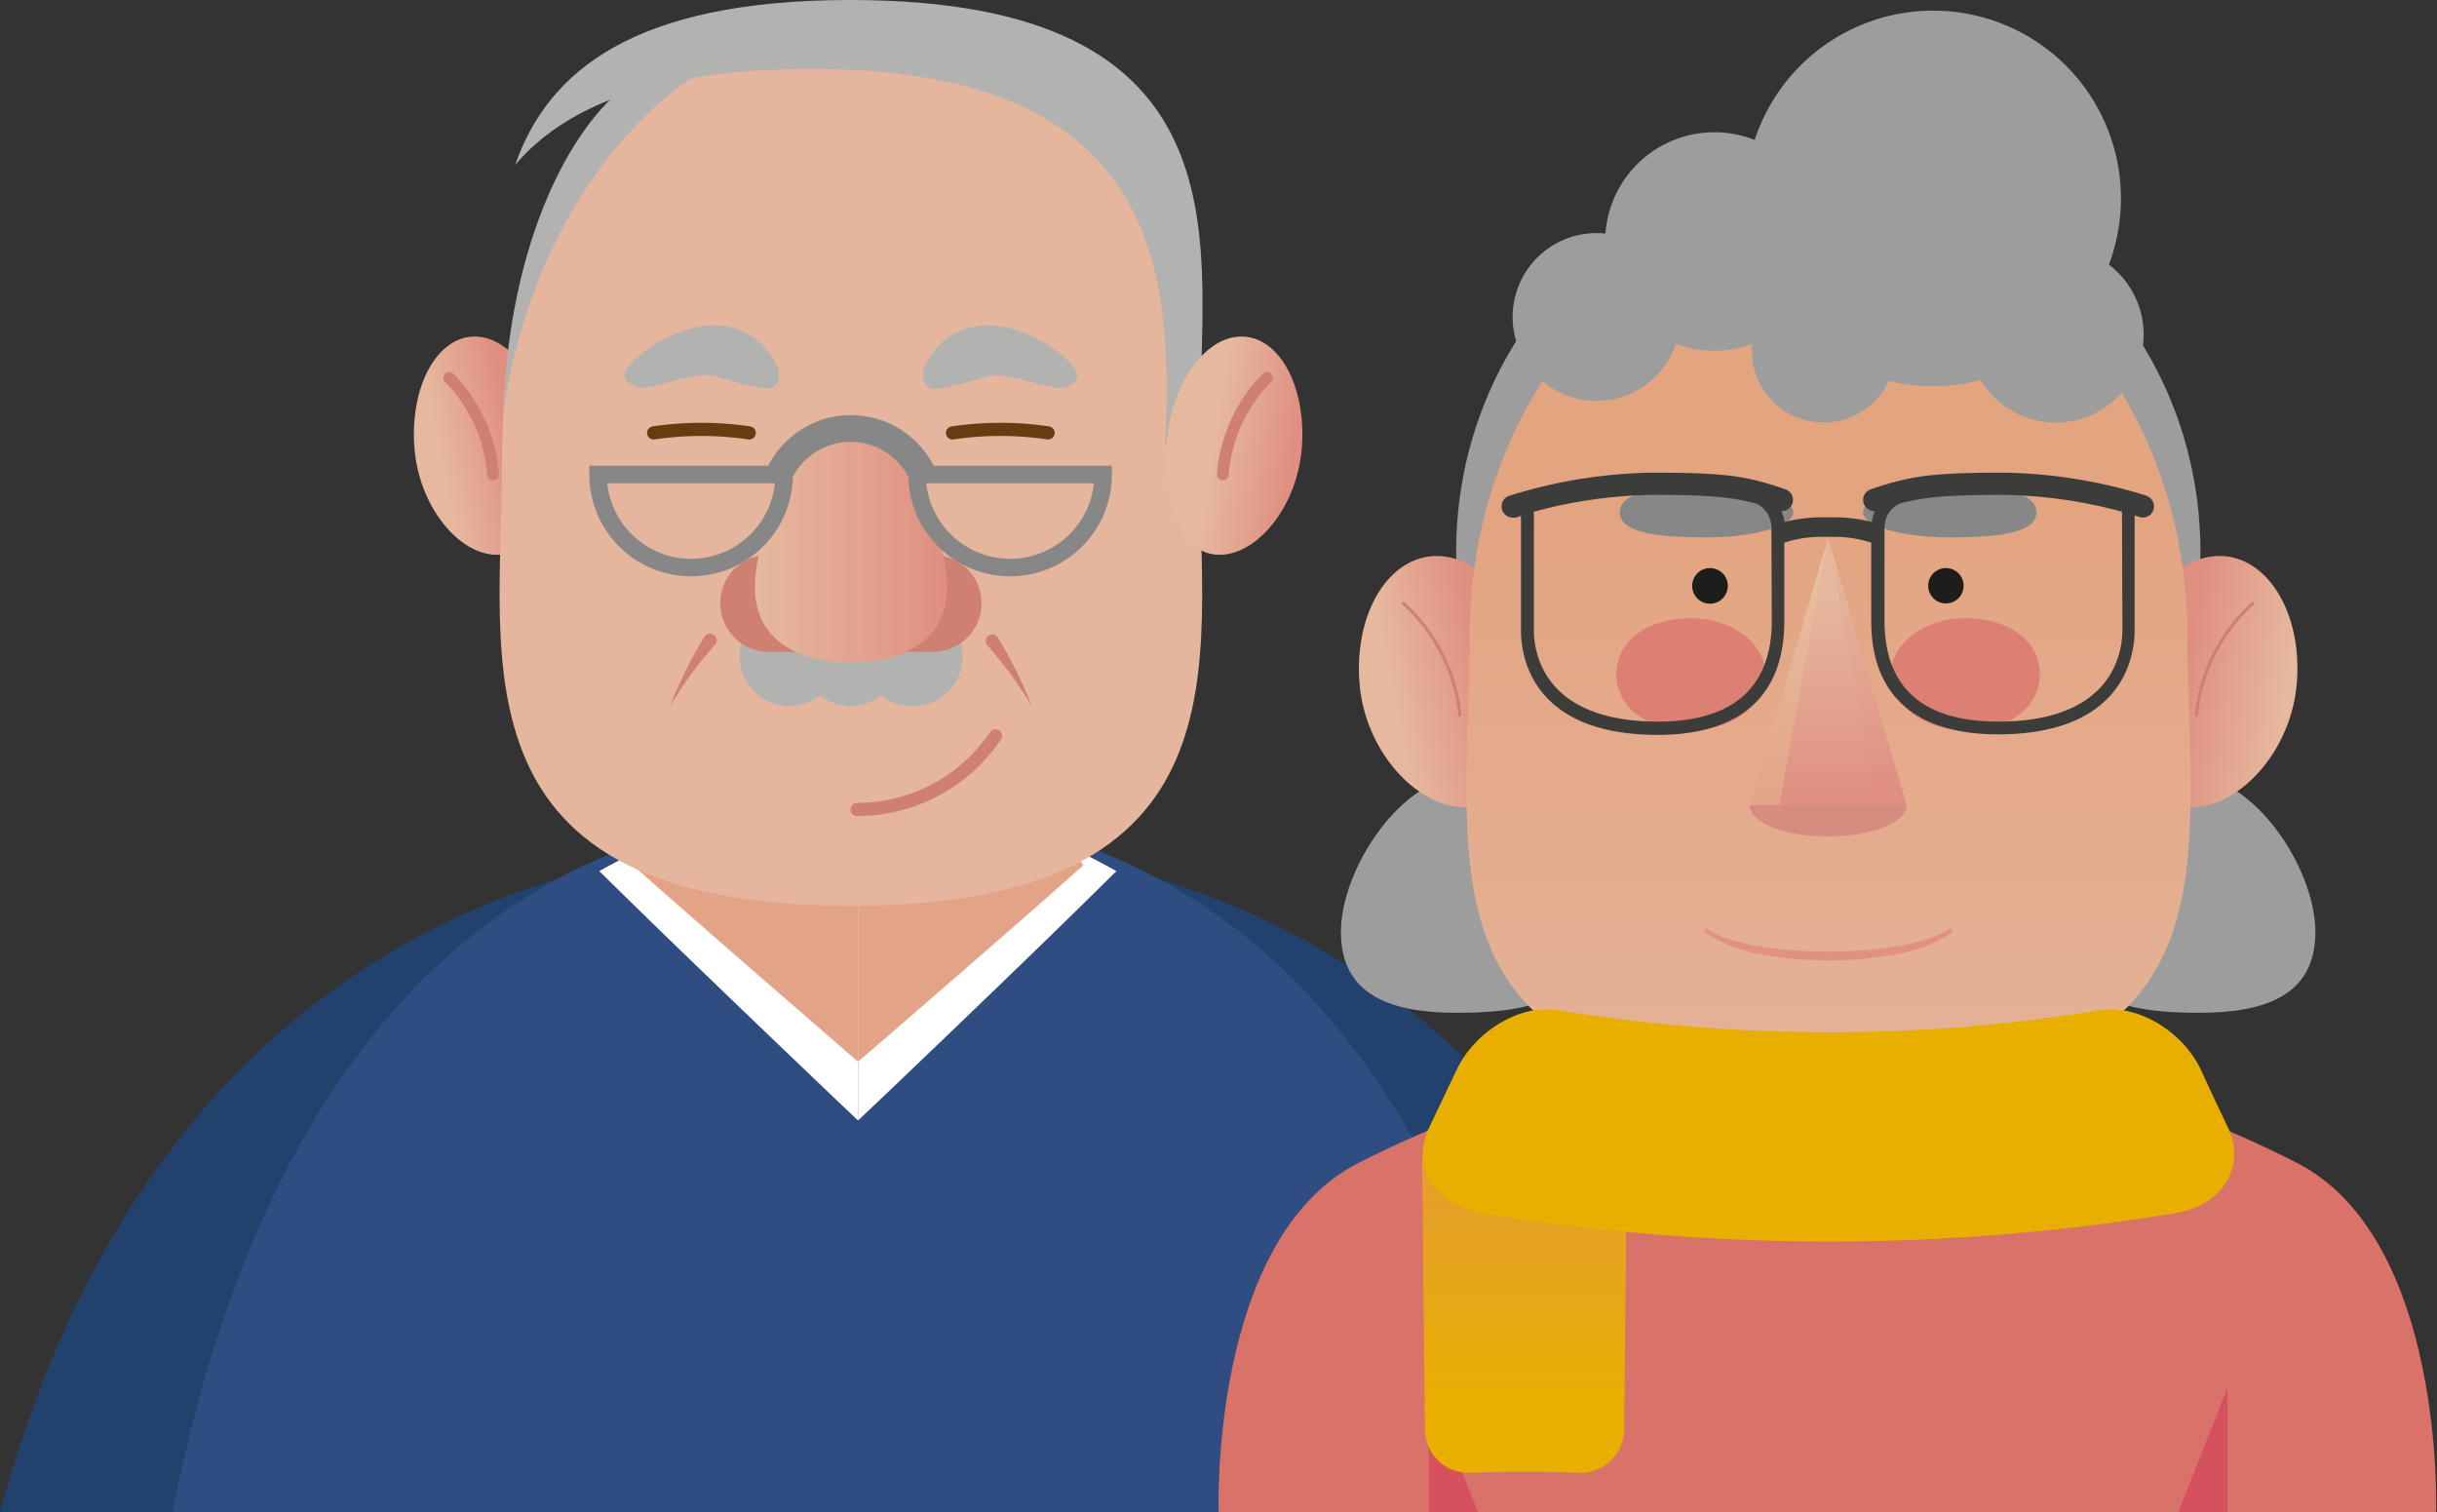 <svg xmlns="http://www.w3.org/2000/svg" xmlns:xlink="http://www.w3.org/1999/xlink" viewBox="0 0 183.36 113.78"><rect x="0" y="0" width="183.36" height="113.78" fill="#333333" stroke="none"/><defs><style>.cls-1{fill:#22416d;}.cls-2{fill:#2f4d80;}.cls-3{fill:#fff;}.cls-4{fill:#e3a387;}.cls-5{fill:url(#Degradado_sin_nombre_14);}.cls-12,.cls-13,.cls-14,.cls-19,.cls-6{fill:none;stroke-miterlimit:10;}.cls-12,.cls-19,.cls-6{stroke:#cf8072;}.cls-12,.cls-13,.cls-19,.cls-6{stroke-linecap:round;}.cls-6{stroke-width:0.88px;}.cls-7{fill:#e5b59d;}.cls-8{fill:#b2b2b1;}.cls-9{fill:url(#Degradado_sin_nombre_7);}.cls-10{fill:#cf8072;}.cls-11{fill:url(#Degradado_sin_nombre_14-2);}.cls-12,.cls-13{stroke-width:0.99px;}.cls-13{stroke:#683b11;}.cls-14{stroke:#888787;stroke-width:1.32px;}.cls-15{fill:#d97269;}.cls-16{fill:#9d9d9d;}.cls-17{fill:url(#Degradado_sin_nombre_14-3);}.cls-18{fill:url(#linear-gradient);}.cls-19{stroke-width:0.24px;}.cls-20{fill:url(#linear-gradient-2);}.cls-21{fill:url(#Degradado_sin_nombre_9);}.cls-22{fill:url(#Degradado_sin_nombre_14-4);}.cls-23{fill:#d78c80;}.cls-24{fill:url(#Degradado_sin_nombre_14-5);}.cls-25{fill:#e09180;}.cls-26{fill:#dd8074;}.cls-27{fill:#888787;}.cls-28{fill:#3c3c3b;}.cls-29{fill:#1d1d1b;}.cls-30{fill:#d5515e;}.cls-31{fill:url(#linear-gradient-3);}.cls-32{fill:#e8af00;}</style><linearGradient id="Degradado_sin_nombre_14" x1="33.06" y1="34.23" x2="38.59" y2="33.13" gradientUnits="userSpaceOnUse"><stop offset="0" stop-color="#e6b99e"/><stop offset="1" stop-color="#e08f80"/></linearGradient><linearGradient id="Degradado_sin_nombre_7" x1="97.38" y1="34.27" x2="91.26" y2="33.33" gradientUnits="userSpaceOnUse"><stop offset="0" stop-color="#e08f80"/><stop offset="1" stop-color="#e6b99e"/></linearGradient><linearGradient id="Degradado_sin_nombre_14-2" x1="56.8" y1="41.07" x2="71.25" y2="41.07" xlink:href="#Degradado_sin_nombre_14"/><linearGradient id="Degradado_sin_nombre_14-3" x1="104.68" y1="52.18" x2="111.73" y2="50.77" xlink:href="#Degradado_sin_nombre_14"/><linearGradient id="linear-gradient" x1="172.11" y1="52.23" x2="164.3" y2="51.04" xlink:href="#Degradado_sin_nombre_14"/><linearGradient id="linear-gradient-2" x1="137.55" y1="37.67" x2="137.55" y2="89.24" gradientUnits="userSpaceOnUse"><stop offset="0" stop-color="#e3a480"/><stop offset="1" stop-color="#e5b59d"/></linearGradient><linearGradient id="Degradado_sin_nombre_9" x1="134.6" y1="41.39" x2="134.6" y2="60.83" gradientUnits="userSpaceOnUse"><stop offset="0" stop-color="#e7c2a2"/><stop offset="0.99" stop-color="#e3a487"/></linearGradient><linearGradient id="Degradado_sin_nombre_14-4" x1="140.5" y1="41.93" x2="140.5" y2="59.62" xlink:href="#Degradado_sin_nombre_14"/><linearGradient id="Degradado_sin_nombre_14-5" x1="137.55" y1="44.42" x2="137.55" y2="60.42" xlink:href="#Degradado_sin_nombre_14"/><linearGradient id="linear-gradient-3" x1="114.71" y1="105.94" x2="114.71" y2="85.98" gradientUnits="userSpaceOnUse"><stop offset="0" stop-color="#e8af00"/><stop offset="1" stop-color="#e49d33"/></linearGradient></defs><title>Recurso 7</title><g id="Capa_2" data-name="Capa 2"><g id="Capa_1-2" data-name="Capa 1"><path class="cls-1" d="M129.12,113.78c-6-22.53-22.17-50.86-64.56-50.86S6,91.25,0,113.78Z" transform="translate(0 0)"/><path class="cls-2" d="M116.13,113.78c-4.55-23.56-17.23-53-51.57-53s-47,29.45-51.57,53Z" transform="translate(0 0)"/><path class="cls-3" d="M64.56,59.09a53.94,53.94,0,0,0-19.47,6.45l.3.29c6.34,6.27,17.74,17.11,17.85,17.22l1.32,1.25Z" transform="translate(0 0)"/><path class="cls-4" d="M64.56,79.88V35.64H55.44c1,5.22-3.25,21.93-7.81,29.47C53,69.88,61.81,77.5,64.56,79.88Z" transform="translate(0 0)"/><path class="cls-3" d="M64.56,59.09A53.81,53.81,0,0,1,84,65.54l-.3.29C77.39,72.1,66,82.94,65.88,83.05L64.56,84.3Z" transform="translate(0 0)"/><path class="cls-4" d="M64.56,79.88V35.64h9.12c-1,5.22,3.25,21.93,7.82,29.47C76.15,69.88,67.32,77.5,64.56,79.88Z" transform="translate(0 0)"/><path class="cls-5" d="M41.37,33.51c.3,4.54-1.16,8.23-4,8.23s-5.9-3.65-6.2-8.19,1.73-8.22,4.54-8.23S41.07,29,41.37,33.51Z" transform="translate(0 0)"/><path class="cls-6" d="M33.8,28.42a11.71,11.71,0,0,1,3.3,7.28" transform="translate(0 0)"/><path class="cls-7" d="M90.27,35.15c0,14.5,4.06,33-26.25,33s-26.25-18.52-26.25-33S41.19,3.1,64,3.1,90.27,20.66,90.27,35.15Z" transform="translate(0 0)"/><path class="cls-8" d="M52.44,5.61s-11.7,6.67-14.56,25.32C38.29,18.26,43,8.89,48,5.83S52.44,5.61,52.44,5.61Z" transform="translate(0 0)"/><path class="cls-8" d="M87.68,33.56l2.67-3.1C90.35,18.15,93.89,0,64,0,47.76,0,41.24,5.3,38.76,12.41c3.69-4.35,10.38-7.22,22.35-7.22C87.42,5.19,88.24,20.59,87.68,33.56Z" transform="translate(0 0)"/><path class="cls-9" d="M87.76,33.51c-.3,4.54,1.15,8.23,4,8.23s5.9-3.65,6.2-8.19-1.73-8.22-4.54-8.23S88.06,29,87.76,33.51Z" transform="translate(0 0)"/><path class="cls-6" d="M95.33,28.42A11.75,11.75,0,0,0,92,35.7" transform="translate(0 0)"/><path class="cls-8" d="M64,49.36a17.6,17.6,0,0,1-7.92-1.71,3.67,3.67,0,0,0-.43,1.71,3.76,3.76,0,0,0,3.76,3.76,3.71,3.71,0,0,0,2.3-.8,3.66,3.66,0,0,0,2.29.8,3.71,3.71,0,0,0,2.3-.8,3.68,3.68,0,0,0,2.29.8A3.73,3.73,0,0,0,72,47.65,17.65,17.65,0,0,1,64,49.36Z" transform="translate(0 0)"/><path class="cls-10" d="M70.2,41.74H57.84a3.65,3.65,0,0,0,0,7.3H70.2a3.65,3.65,0,0,0,0-7.3Z" transform="translate(0 0)"/><path class="cls-11" d="M71.25,44.17c0,4-3.24,5.67-7.23,5.67s-7.22-1.68-7.22-5.67S60,32.29,64,32.29,71.25,40.18,71.25,44.17Z" transform="translate(0 0)"/><path class="cls-12" d="M74.9,55.36A12.55,12.55,0,0,1,64.49,60.9" transform="translate(0 0)"/><path class="cls-8" d="M58.57,27.9l0-.09a1.82,1.82,0,0,0-.26-.55,5.08,5.08,0,0,0-4.78-2.77c-3.25.09-6.19,2.69-6.5,3.51a1,1,0,0,0,0,.32.24.24,0,0,0,0,.08.58.58,0,0,0,.07.21,0,0,0,0,0,0,0h0a1.79,1.79,0,0,0,1.76.5c1.13-.17,3.79-1.19,4.95-.82s3.84,1.17,4.35.85a1,1,0,0,0,.45-.66h0s0,0,0-.05a.53.53,0,0,0,0-.13A1.26,1.26,0,0,0,58.57,27.9Z" transform="translate(0 0)"/><path class="cls-8" d="M81.09,28.32A.74.74,0,0,0,81,28c-.31-.82-3.25-3.42-6.5-3.51a5.09,5.09,0,0,0-4.78,2.77,2.26,2.26,0,0,0-.26.55.19.19,0,0,1,0,.08,1.34,1.34,0,0,0,0,.44.51.51,0,0,0,0,.13v.05h0a1.09,1.09,0,0,0,.45.66c.51.32,3.2-.48,4.36-.85s3.81.65,4.94.82a1.79,1.79,0,0,0,1.76-.5h0a.06.06,0,0,1,0,0,.93.93,0,0,0,.07-.2S81.09,28.35,81.09,28.32Z" transform="translate(0 0)"/><path class="cls-13" d="M49.18,32.57a24.56,24.56,0,0,1,7.19,0" transform="translate(0 0)"/><path class="cls-13" d="M71.67,32.57a24.56,24.56,0,0,1,7.19,0" transform="translate(0 0)"/><path class="cls-10" d="M53.79,48.51a30.11,30.11,0,0,0-3.37,4.61A31,31,0,0,1,53,47.92a.5.5,0,0,1,.68-.17.49.49,0,0,1,.18.68l-.05.07Z" transform="translate(0 0)"/><path class="cls-10" d="M75.05,47.92a31,31,0,0,1,2.57,5.2,30.11,30.11,0,0,0-3.37-4.61h0a.5.5,0,0,1,.75-.65Z" transform="translate(0 0)"/><path class="cls-14" d="M69.83,35.7a6.33,6.33,0,0,0-11.61,0H45a7,7,0,1,0,14,0h0a5.57,5.57,0,0,1,10,0h0a7,7,0,1,0,14,0Z" transform="translate(0 0)"/><path class="cls-15" d="M172.86,87.51c-11.17-5.75-35-13.41-35-13.41h-.68s-23.8,7.66-35,13.41-10.49,26.27-10.49,26.27h91.6S184,93.27,172.86,87.51Z" transform="translate(0 0)"/><path class="cls-16" d="M118.4,67.45c0,4.83,1.87,8.75-8.76,8.75-4.83,0-8.75-1.23-8.75-6.07s4.68-11.82,9.52-11.82S118.4,62.61,118.4,67.45Z" transform="translate(0 0)"/><path class="cls-16" d="M156.7,67.45c0,4.83-1.87,8.75,8.76,8.75,4.83,0,8.75-1.23,8.75-6.07s-4.68-11.82-9.52-11.82S156.7,62.61,156.7,67.45Z" transform="translate(0 0)"/><path class="cls-16" d="M165.56,41.51c0,16.06-12.54,29.07-28,29.07s-28-13-28-29.07,12.54-29.08,28-29.08S165.56,25.45,165.56,41.51Z" transform="translate(0 0)"/><path class="cls-17" d="M115.3,51.26c.38,5.22-1.48,9.48-5.08,9.48s-7.56-4.21-7.94-9.43,2.22-9.47,5.81-9.48S114.91,46,115.3,51.26Z" transform="translate(0 0)"/><path class="cls-18" d="M159.8,51.26c-.38,5.22,1.48,9.48,5.08,9.48s7.55-4.21,7.94-9.43-2.22-9.47-5.81-9.48S160.19,46,159.8,51.26Z" transform="translate(0 0)"/><path class="cls-19" d="M105.6,45.4a13.08,13.08,0,0,1,4.24,8.38" transform="translate(0 0)"/><path class="cls-19" d="M169.5,45.4a13.08,13.08,0,0,0-4.24,8.38" transform="translate(0 0)"/><path class="cls-20" d="M164.58,47.84c0,17.53,4.64,34.15-27,34.15s-27-16.62-27-34.15,12.1-31.73,27-31.73S164.58,30.32,164.58,47.84Z" transform="translate(0 0)"/><polygon class="cls-21" points="137.55 40.47 131.64 60.58 133.86 60.58 137.55 40.47"/><polygon class="cls-22" points="137.55 40.47 143.46 60.58 141.24 60.58 137.55 40.47"/><path class="cls-23" d="M137.55,62.94c3.26,0,5.91-1.06,5.91-2.36H131.64C131.64,61.88,134.29,62.94,137.55,62.94Z" transform="translate(0 0)"/><polygon class="cls-24" points="137.55 40.47 133.86 60.58 141.24 60.58 137.55 40.47"/><path class="cls-25" d="M128.46,69.91a7.38,7.38,0,0,0,2.12.89,17.54,17.54,0,0,0,2.29.47,33.35,33.35,0,0,0,9.36,0,17.88,17.88,0,0,0,2.29-.47,7.63,7.63,0,0,0,2.12-.89h0a.17.17,0,0,1,.23,0,.17.17,0,0,1,0,.24,10.72,10.72,0,0,1-4.51,1.69,27.41,27.41,0,0,1-9.56,0,10.82,10.82,0,0,1-4.52-1.69.17.17,0,0,1,0-.24.17.17,0,0,1,.23,0Z" transform="translate(0 0)"/><path class="cls-26" d="M132.82,50.73c0,2.33-2.51,4.21-5.6,4.21s-5.6-1.55-5.6-4.21,2.51-4.22,5.6-4.22S132.82,48.4,132.82,50.73Z" transform="translate(0 0)"/><path class="cls-26" d="M142.28,50.73c0,2.33,2.51,4.21,5.6,4.21s5.59-1.55,5.59-4.21-2.5-4.22-5.59-4.22S142.28,48.4,142.28,50.73Z" transform="translate(0 0)"/><path class="cls-27" d="M140.17,38.54c0-1,2.92-1.88,6.53-1.88s6.52.3,6.52,1.88-2.92,1.89-6.52,1.89S140.17,39.58,140.17,38.54Z" transform="translate(0 0)"/><path class="cls-27" d="M134.93,38.54c0-1-2.92-1.88-6.53-1.88s-6.53.3-6.53,1.88,2.93,1.89,6.53,1.89S134.93,39.58,134.93,38.54Z" transform="translate(0 0)"/><path class="cls-28" d="M161.56,37.31a38,38,0,0,0-10.82-1.75c-5.52,0-7.08.27-10,1.26a.84.84,0,0,0,.33,1.63,2.67,2.67,0,0,0-.23.82,11.68,11.68,0,0,0-2.79-.35h-1a11.63,11.63,0,0,0-2.79.35,2.67,2.67,0,0,0-.23-.82.84.84,0,0,0,.32-1.63c-2.89-1-4.46-1.26-10-1.26a37.78,37.78,0,0,0-10.82,1.75.84.84,0,0,0,.27,1.63.84.84,0,0,0,.27,0l.37-.12v8.63c0,1.84.74,7.84,10.3,7.84,4.34,0,9.51-1.49,9.51-8.56V40.83a8.76,8.76,0,0,1,2.77-.44h1a8.68,8.68,0,0,1,2.77.44v5.86c0,7.07,5.18,8.56,9.52,8.56,9.56,0,10.3-6,10.3-7.84V38.78l.37.12a.84.84,0,0,0,.54-1.59Zm-28.25,9.38c0,5-2.88,7.6-8.56,7.6-8.67,0-9.34-5.27-9.34-6.88V38.6a.19.19,0,0,1,0-.1,36,36,0,0,1,8.92-1.27c4.32,0,6.06.18,7.84.67a2,2,0,0,1,1.11,1.72Zm26.38.72c0,1.61-.67,6.88-9.34,6.88-5.68,0-8.56-2.56-8.56-7.6V39.62a2,2,0,0,1,1.11-1.72c1.77-.49,3.52-.67,7.84-.67a36,36,0,0,1,8.92,1.27.38.38,0,0,1,0,.1Z" transform="translate(0 0)"/><path class="cls-29" d="M130,44.07a1.34,1.34,0,1,1-1.33-1.33A1.33,1.33,0,0,1,130,44.07Z" transform="translate(0 0)"/><path class="cls-29" d="M147.74,44.07a1.33,1.33,0,1,1-1.33-1.33A1.32,1.32,0,0,1,147.74,44.07Z" transform="translate(0 0)"/><path class="cls-16" d="M159.58,14.92A14.13,14.13,0,1,1,145.45.8,14.13,14.13,0,0,1,159.58,14.92Z" transform="translate(0 0)"/><path class="cls-16" d="M131.81,26.39a5.4,5.4,0,1,1,5.4,5.4A5.4,5.4,0,0,1,131.81,26.39Z" transform="translate(0 0)"/><path class="cls-16" d="M120.77,18.18A8.22,8.22,0,1,1,129,26.39,8.22,8.22,0,0,1,120.77,18.18Z" transform="translate(0 0)"/><path class="cls-16" d="M126.43,23.85a6.31,6.31,0,1,1-6.3-6.31A6.3,6.3,0,0,1,126.43,23.85Z" transform="translate(0 0)"/><path class="cls-16" d="M148.07,25.19a6.61,6.61,0,1,1,6.6,6.6A6.6,6.6,0,0,1,148.07,25.19Z" transform="translate(0 0)"/><polygon class="cls-30" points="167.6 104.39 167.6 113.78 163.89 113.78 167.6 104.39"/><polygon class="cls-30" points="107.5 104.39 107.5 113.78 111.21 113.78 107.5 104.39"/><path class="cls-31" d="M122.19,107.72a3.27,3.27,0,0,1-3.53,3.08c-2.64-.09-5.27-.09-7.91,0a3.27,3.27,0,0,1-3.53-3.08c-.08-5.19-.15-15.36-.22-20.55a3.59,3.59,0,0,1,3.58-3.43q4.13-.13,8.25,0a3.6,3.6,0,0,1,3.59,3.43C122.34,92.36,122.27,102.53,122.19,107.72Z" transform="translate(0 0)"/><path class="cls-32" d="M167.59,84.75c1.45,2.92-.29,5.93-3.89,6.52a160.66,160.66,0,0,1-52.24,0c-3.59-.59-5.34-3.61-3.89-6.52.69-1.46,1.39-2.91,2.08-4.37,1.45-2.92,4.84-4.84,7.55-4.39A125.56,125.56,0,0,0,158,76c2.72-.45,6.11,1.47,7.55,4.39C166.21,81.84,166.9,83.29,167.59,84.75Z" transform="translate(0 0)"/></g></g></svg>